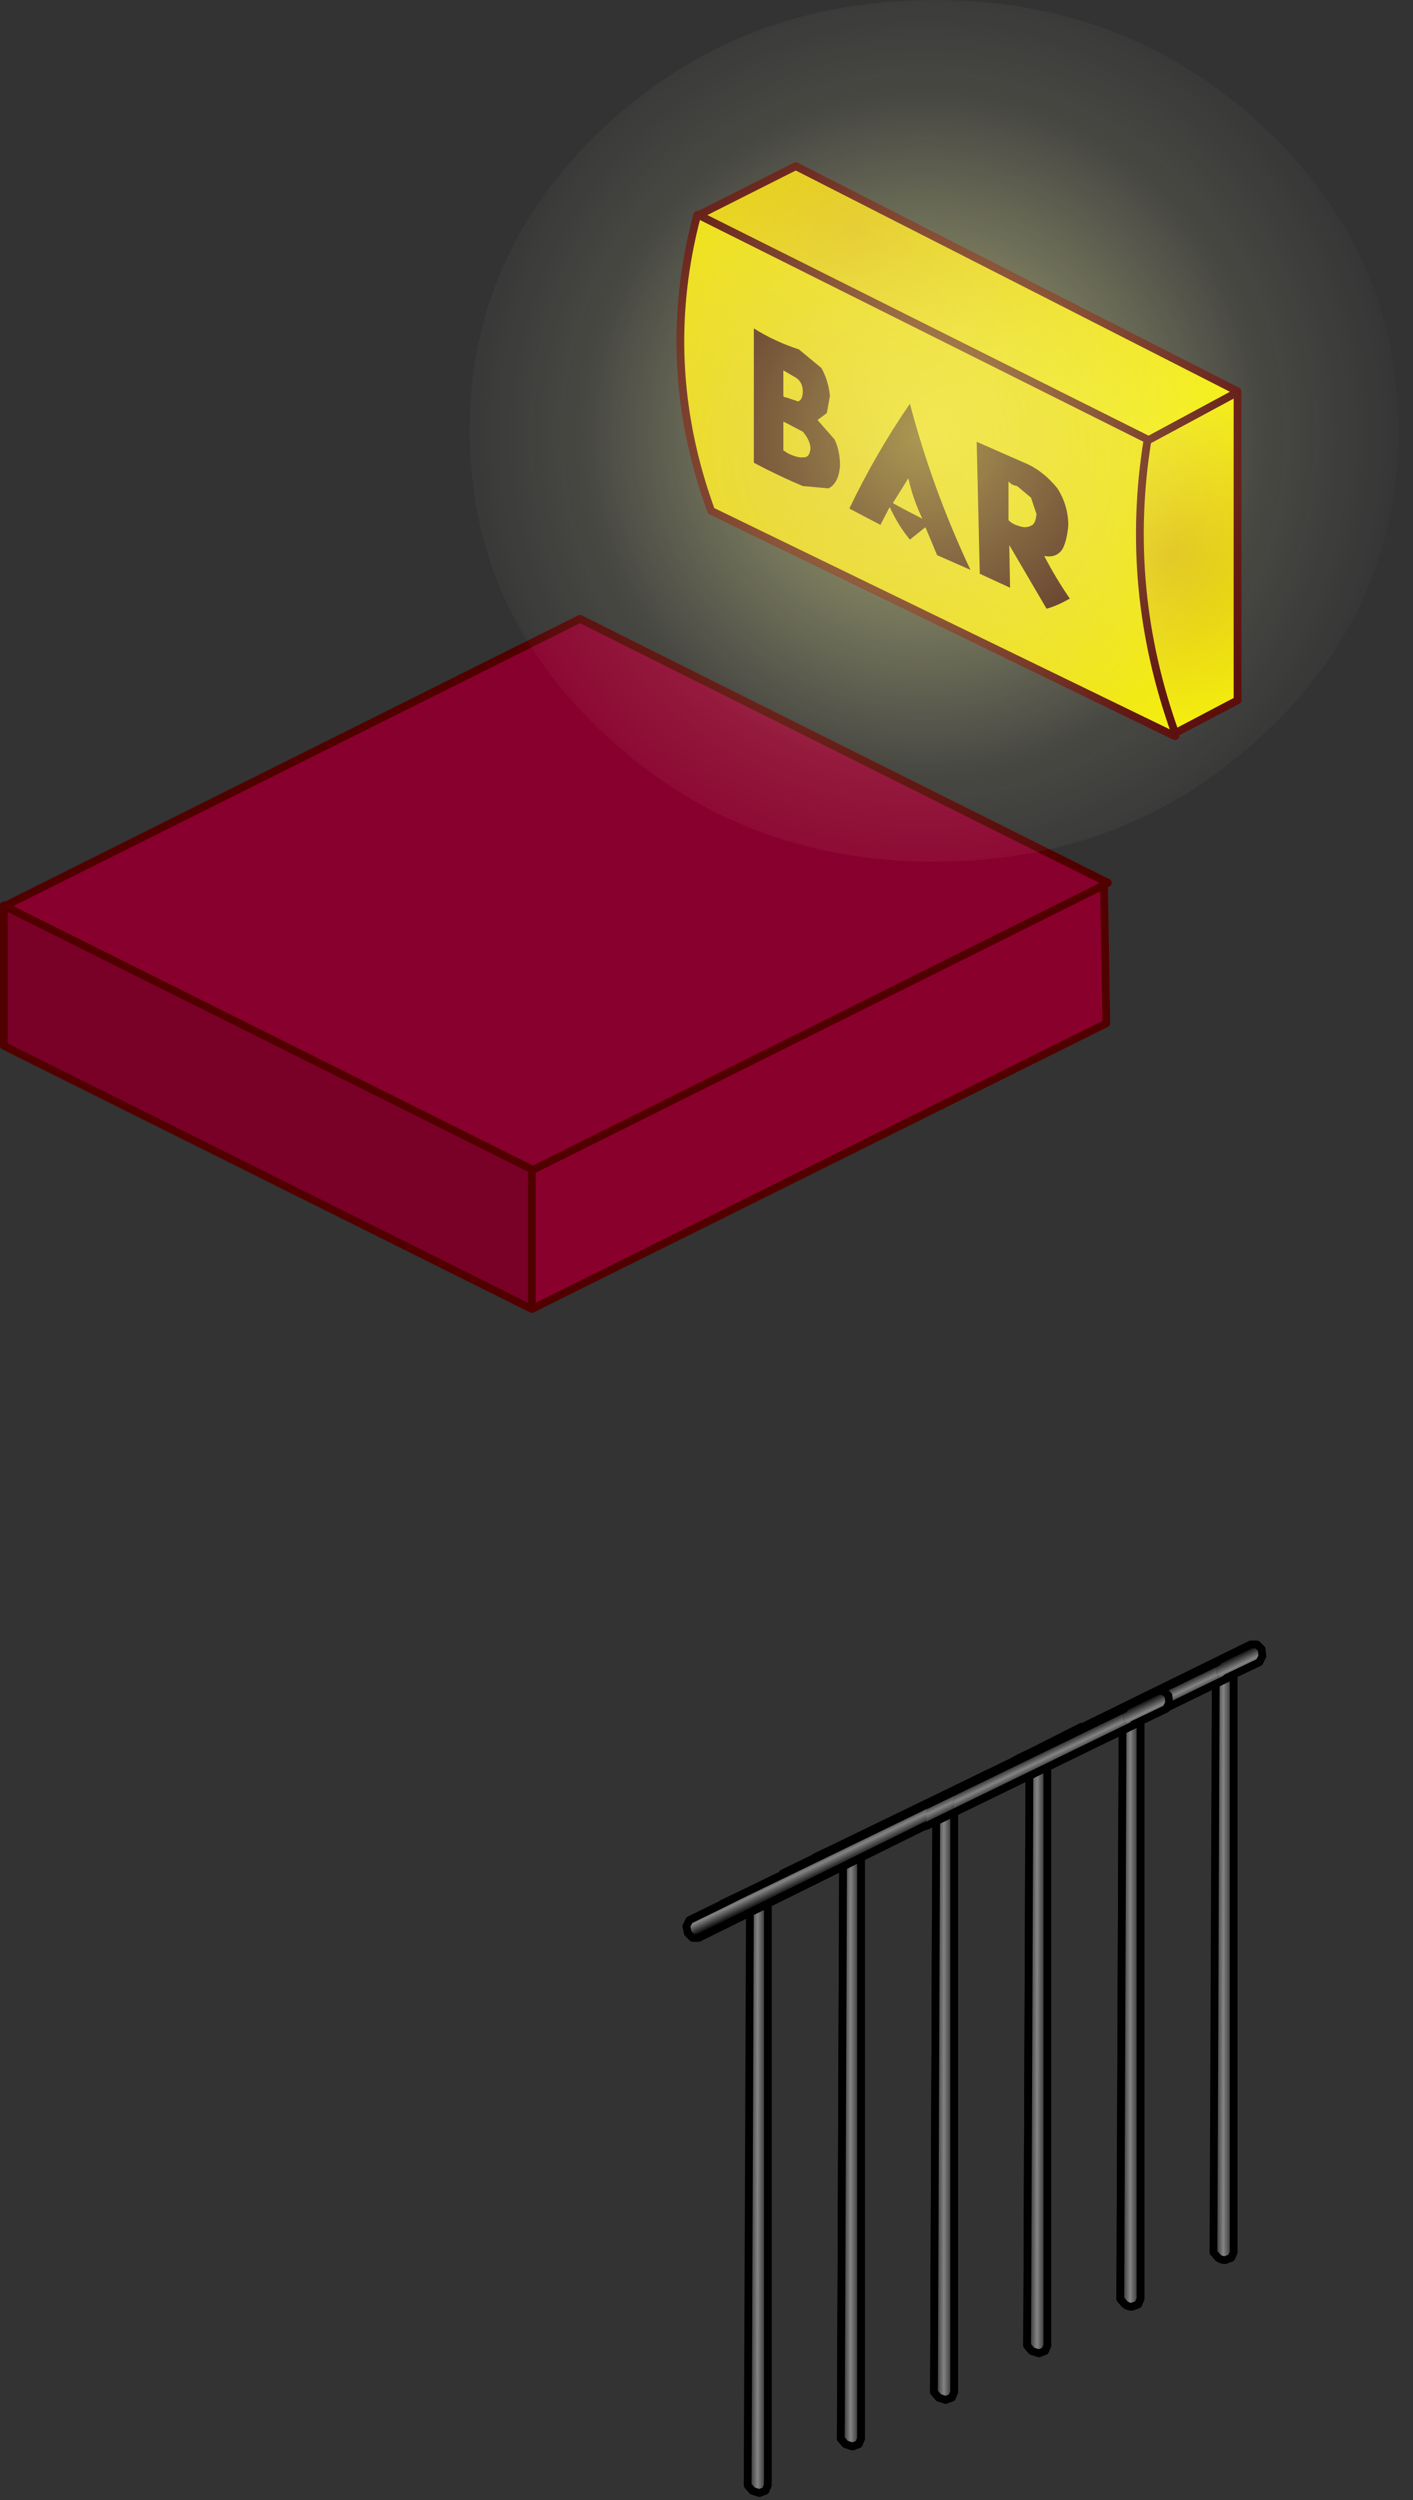 <?xml version="1.0" encoding="utf-8"?>
<svg version="1.1" id="Layer_1"
xmlns="http://www.w3.org/2000/svg"
xmlns:xlink="http://www.w3.org/1999/xlink"
xmlns:author="http://www.sothink.com"
width="91px" height="161px"
xml:space="preserve">
<rect width="100%" height="100%" fill="#333333" stroke="none"/>
<g id="628" transform="matrix(1, 0, 0, 1, 40.25, 150.75)">
<linearGradient
id="LinearGradID_2672" gradientUnits="userSpaceOnUse" gradientTransform="matrix(0.001, 0, 0, 0.023, 38.55, -24.45)" spreadMethod ="pad" x1="-819.2" y1="0" x2="819.2" y2="0" >
<stop  offset="0.016" style="stop-color:#000000;stop-opacity:1" />
<stop  offset="0.49" style="stop-color:#848484;stop-opacity:1" />
<stop  offset="1" style="stop-color:#000000;stop-opacity:1" />
</linearGradient>
<path style="fill:url(#LinearGradID_2672) " d="M39.2,-43.65L39.2 -5.7L39.05 -5.35L38.65 -5.2Q38.4 -5.2 38.2 -5.35L37.9 -5.7L38.05 -43.5L38.2 -43.35Q38.4 -43.2 38.65 -43.2L39.05 -43.35L39.2 -43.65" />
<path style="fill:none;stroke-width:0.5;stroke-linecap:round;stroke-linejoin:round;stroke-miterlimit:3;stroke:#000000;stroke-opacity:1" d="M39.05,-43.35L38.65 -43.2Q38.4 -43.2 38.2 -43.35L38.05 -43.5L37.9 -5.7L38.2 -5.35Q38.4 -5.2 38.65 -5.2L39.05 -5.35L39.2 -5.7L39.2 -43.65L39.05 -43.35z" />
<linearGradient
id="LinearGradID_2673" gradientUnits="userSpaceOnUse" gradientTransform="matrix(0.001, 0, 0, 0.023, 32.55, -21.45)" spreadMethod ="pad" x1="-819.2" y1="0" x2="819.2" y2="0" >
<stop  offset="0.016" style="stop-color:#000000;stop-opacity:1" />
<stop  offset="0.49" style="stop-color:#848484;stop-opacity:1" />
<stop  offset="1" style="stop-color:#000000;stop-opacity:1" />
</linearGradient>
<path style="fill:url(#LinearGradID_2673) " d="M33.2,-40.65L33.2 -2.7L33.05 -2.35L32.65 -2.2Q32.4 -2.2 32.2 -2.35L31.9 -2.7L32.05 -40.5L32.2 -40.35Q32.4 -40.2 32.65 -40.2L33.05 -40.35L33.2 -40.65" />
<path style="fill:none;stroke-width:0.5;stroke-linecap:round;stroke-linejoin:round;stroke-miterlimit:3;stroke:#000000;stroke-opacity:1" d="M33.05,-40.35L32.65 -40.2Q32.4 -40.2 32.2 -40.35L32.05 -40.5L31.9 -2.7L32.2 -2.35Q32.4 -2.2 32.65 -2.2L33.05 -2.35L33.2 -2.7L33.2 -40.65L33.05 -40.35z" />
<linearGradient
id="LinearGradID_2674" gradientUnits="userSpaceOnUse" gradientTransform="matrix(0.001, 0, 0, 0.023, 26.55, -18.45)" spreadMethod ="pad" x1="-819.2" y1="0" x2="819.2" y2="0" >
<stop  offset="0.016" style="stop-color:#000000;stop-opacity:1" />
<stop  offset="0.49" style="stop-color:#848484;stop-opacity:1" />
<stop  offset="1" style="stop-color:#000000;stop-opacity:1" />
</linearGradient>
<path style="fill:url(#LinearGradID_2674) " d="M27.2,-37.65L27.2 0.3L27.05 0.65L26.65 0.8L26.2 0.65L25.9 0.3L26.05 -37.5L26.2 -37.35Q26.4 -37.2 26.65 -37.2L27.05 -37.35L27.2 -37.65" />
<path style="fill:none;stroke-width:0.5;stroke-linecap:round;stroke-linejoin:round;stroke-miterlimit:3;stroke:#000000;stroke-opacity:1" d="M27.05,-37.35L26.65 -37.2Q26.4 -37.2 26.2 -37.35L26.05 -37.5L25.9 0.3L26.2 0.65L26.65 0.8L27.05 0.65L27.2 0.3L27.2 -37.65L27.05 -37.35z" />
<linearGradient
id="LinearGradID_2675" gradientUnits="userSpaceOnUse" gradientTransform="matrix(0.001, 0, 0, 0.023, 20.55, -15.45)" spreadMethod ="pad" x1="-819.2" y1="0" x2="819.2" y2="0" >
<stop  offset="0.016" style="stop-color:#000000;stop-opacity:1" />
<stop  offset="0.49" style="stop-color:#848484;stop-opacity:1" />
<stop  offset="1" style="stop-color:#000000;stop-opacity:1" />
</linearGradient>
<path style="fill:url(#LinearGradID_2675) " d="M21.2,-34.65L21.2 3.3L21.05 3.65L20.65 3.8L20.2 3.65L19.9 3.3L20.05 -34.5L20.2 -34.35Q20.4 -34.2 20.65 -34.2L21.05 -34.35L21.2 -34.65" />
<path style="fill:none;stroke-width:0.5;stroke-linecap:round;stroke-linejoin:round;stroke-miterlimit:3;stroke:#000000;stroke-opacity:1" d="M21.05,-34.35L20.65 -34.2Q20.4 -34.2 20.2 -34.35L20.05 -34.5L19.9 3.3L20.2 3.65L20.65 3.8L21.05 3.65L21.2 3.3L21.2 -34.65L21.05 -34.35z" />
<linearGradient
id="LinearGradID_2676" gradientUnits="userSpaceOnUse" gradientTransform="matrix(0.001, 0, 0, 0.023, 14.55, -12.45)" spreadMethod ="pad" x1="-819.2" y1="0" x2="819.2" y2="0" >
<stop  offset="0.016" style="stop-color:#000000;stop-opacity:1" />
<stop  offset="0.49" style="stop-color:#848484;stop-opacity:1" />
<stop  offset="1" style="stop-color:#000000;stop-opacity:1" />
</linearGradient>
<path style="fill:url(#LinearGradID_2676) " d="M15.2,-31.65L15.2 6.3L15.05 6.65L14.65 6.8L14.2 6.65L13.9 6.3L14.05 -31.5L14.2 -31.35Q14.4 -31.2 14.65 -31.2L15.05 -31.35L15.2 -31.65" />
<path style="fill:none;stroke-width:0.5;stroke-linecap:round;stroke-linejoin:round;stroke-miterlimit:3;stroke:#000000;stroke-opacity:1" d="M15.05,-31.35L14.65 -31.2Q14.4 -31.2 14.2 -31.35L14.05 -31.5L13.9 6.3L14.2 6.65L14.65 6.8L15.05 6.65L15.2 6.3L15.2 -31.65L15.05 -31.35z" />
<linearGradient
id="LinearGradID_2677" gradientUnits="userSpaceOnUse" gradientTransform="matrix(0, 0.001, -0.021, 0.01, 21.25, -34.85)" spreadMethod ="pad" x1="-819.2" y1="0" x2="819.2" y2="0" >
<stop  offset="0.016" style="stop-color:#000000;stop-opacity:1" />
<stop  offset="0.49" style="stop-color:#848484;stop-opacity:1" />
<stop  offset="1" style="stop-color:#000000;stop-opacity:1" />
</linearGradient>
<path style="fill:url(#LinearGradID_2677) " d="M38.85,-42.7L27.15 -37L27.15 -38.35L38.15 -43.7L38.05 -43.5L38.1 -43Q38.2 -42.8 38.45 -42.7L38.75 -42.7L38.85 -42.7" />
<linearGradient
id="LinearGradID_2678" gradientUnits="userSpaceOnUse" gradientTransform="matrix(-0, -0.001, 0.021, -0.01, 23.75, -36)" spreadMethod ="pad" x1="-819.2" y1="0" x2="819.2" y2="0" >
<stop  offset="0.016" style="stop-color:#000000;stop-opacity:1" />
<stop  offset="0.49" style="stop-color:#848484;stop-opacity:1" />
<stop  offset="1" style="stop-color:#000000;stop-opacity:1" />
</linearGradient>
<path style="fill:url(#LinearGradID_2678) " d="M27.15,-38.4L27.4 -38.5L29.15 -39.4L29.4 -39.5L40.3 -44.85L40.7 -44.85L41 -44.55L41.05 -44.1L40.85 -43.7L38.75 -42.7L38.45 -42.7Q38.2 -42.8 38.1 -43L38.05 -43.5L38.15 -43.7L27.15 -38.35L27.15 -38.4" />
<linearGradient
id="LinearGradID_2679" gradientUnits="userSpaceOnUse" gradientTransform="matrix(-0, -0.001, 0.021, -0.01, 25.75, -37)" spreadMethod ="pad" x1="-819.2" y1="0" x2="819.2" y2="0" >
<stop  offset="0.016" style="stop-color:#000000;stop-opacity:1" />
<stop  offset="0.49" style="stop-color:#848484;stop-opacity:1" />
<stop  offset="1" style="stop-color:#000000;stop-opacity:1" />
</linearGradient>
<path style="fill:url(#LinearGradID_2679) " d="M25.4,-37.55L27.4 -38.5L27.15 -38.4L27.15 -38.35L25.4 -37.5L25.4 -37.55" />
<linearGradient
id="LinearGradID_2680" gradientUnits="userSpaceOnUse" gradientTransform="matrix(0, 0.001, -0.021, 0.01, 23.25, -35.85)" spreadMethod ="pad" x1="-819.2" y1="0" x2="819.2" y2="0" >
<stop  offset="0.016" style="stop-color:#000000;stop-opacity:1" />
<stop  offset="0.49" style="stop-color:#848484;stop-opacity:1" />
<stop  offset="1" style="stop-color:#000000;stop-opacity:1" />
</linearGradient>
<path style="fill:url(#LinearGradID_2680) " d="M25.4,-36.15L25.4 -36.2L25.4 -37.5L27.15 -38.35L27.15 -37L25.4 -36.15" />
<linearGradient
id="LinearGradID_2681" gradientUnits="userSpaceOnUse" gradientTransform="matrix(-0, -0.001, 0.021, -0.01, 29.75, -39)" spreadMethod ="pad" x1="-819.2" y1="0" x2="819.2" y2="0" >
<stop  offset="0.016" style="stop-color:#000000;stop-opacity:1" />
<stop  offset="0.49" style="stop-color:#848484;stop-opacity:1" />
<stop  offset="1" style="stop-color:#000000;stop-opacity:1" />
</linearGradient>
<path style="fill:url(#LinearGradID_2681) " d="M24.95,-37.3L29.4 -39.55L29.4 -39.5L29.15 -39.4L27.4 -38.5L25.4 -37.55L24.95 -37.3" />
<linearGradient
id="LinearGradID_2682" gradientUnits="userSpaceOnUse" gradientTransform="matrix(0, 0.001, -0.021, 0.01, 27.25, -37.85)" spreadMethod ="pad" x1="-819.2" y1="0" x2="819.2" y2="0" >
<stop  offset="0.016" style="stop-color:#000000;stop-opacity:1" />
<stop  offset="0.49" style="stop-color:#848484;stop-opacity:1" />
<stop  offset="1" style="stop-color:#000000;stop-opacity:1" />
</linearGradient>
<path style="fill:url(#LinearGradID_2682) " d="M10.75,-28.95L10.35 -28.95L10.05 -29.25L9.95 -29.7L10.15 -30.1L12.2 -31.1L13.3 -31.65L24.95 -37.3L25.4 -37.55L25.4 -37.5L25.4 -36.2L10.75 -28.95" />
<path style="fill:none;stroke-width:0.5;stroke-linecap:round;stroke-linejoin:round;stroke-miterlimit:3;stroke:#000000;stroke-opacity:1" d="M38.15,-43.7L27.15 -38.35L25.4 -37.5M25.4,-36.15L27.15 -37L38.85 -42.7L38.75 -42.7L40.85 -43.7L41.05 -44.1L41 -44.55L40.7 -44.85L40.3 -44.85L29.4 -39.5L29.15 -39.4L27.4 -38.5L27.15 -38.4M27.4,-38.5L25.4 -37.55M29.4,-39.55L24.95 -37.3L25.4 -37.55M24.95,-37.3L13.3 -31.65L12.2 -31.1L10.15 -30.1L9.95 -29.7L10.05 -29.25L10.35 -28.95L10.75 -28.95L25.4 -36.2M12.2,-31.1L12.25 -31.15L13.3 -31.65" />
<linearGradient
id="LinearGradID_2683" gradientUnits="userSpaceOnUse" gradientTransform="matrix(0.001, 0, 0, 0.023, 32.55, -21.45)" spreadMethod ="pad" x1="-819.2" y1="0" x2="819.2" y2="0" >
<stop  offset="0.016" style="stop-color:#000000;stop-opacity:1" />
<stop  offset="0.49" style="stop-color:#848484;stop-opacity:1" />
<stop  offset="1" style="stop-color:#000000;stop-opacity:1" />
</linearGradient>
<path style="fill:url(#LinearGradID_2683) " d="M33.2,-40.65L33.2 -2.7L33.05 -2.35L32.65 -2.2Q32.4 -2.2 32.2 -2.35L31.9 -2.7L32.05 -40.5L32.2 -40.35Q32.4 -40.2 32.65 -40.2L33.05 -40.35L33.2 -40.65" />
<path style="fill:none;stroke-width:0.5;stroke-linecap:round;stroke-linejoin:round;stroke-miterlimit:3;stroke:#000000;stroke-opacity:1" d="M33.05,-40.35L32.65 -40.2Q32.4 -40.2 32.2 -40.35L32.05 -40.5L31.9 -2.7L32.2 -2.35Q32.4 -2.2 32.65 -2.2L33.05 -2.35L33.2 -2.7L33.2 -40.65L33.05 -40.35z" />
<linearGradient
id="LinearGradID_2684" gradientUnits="userSpaceOnUse" gradientTransform="matrix(0.001, 0, 0, 0.023, 26.55, -18.45)" spreadMethod ="pad" x1="-819.2" y1="0" x2="819.2" y2="0" >
<stop  offset="0.016" style="stop-color:#000000;stop-opacity:1" />
<stop  offset="0.49" style="stop-color:#848484;stop-opacity:1" />
<stop  offset="1" style="stop-color:#000000;stop-opacity:1" />
</linearGradient>
<path style="fill:url(#LinearGradID_2684) " d="M27.2,-37.65L27.2 0.3L27.05 0.65L26.65 0.8L26.2 0.65L25.9 0.3L26.05 -37.5L26.2 -37.35Q26.4 -37.2 26.65 -37.2L27.05 -37.35L27.2 -37.65" />
<path style="fill:none;stroke-width:0.5;stroke-linecap:round;stroke-linejoin:round;stroke-miterlimit:3;stroke:#000000;stroke-opacity:1" d="M27.05,-37.35L26.65 -37.2Q26.4 -37.2 26.2 -37.35L26.05 -37.5L25.9 0.3L26.2 0.65L26.65 0.8L27.05 0.65L27.2 0.3L27.2 -37.65L27.05 -37.35z" />
<linearGradient
id="LinearGradID_2685" gradientUnits="userSpaceOnUse" gradientTransform="matrix(0.001, 0, 0, 0.023, 20.55, -15.45)" spreadMethod ="pad" x1="-819.2" y1="0" x2="819.2" y2="0" >
<stop  offset="0.016" style="stop-color:#000000;stop-opacity:1" />
<stop  offset="0.49" style="stop-color:#848484;stop-opacity:1" />
<stop  offset="1" style="stop-color:#000000;stop-opacity:1" />
</linearGradient>
<path style="fill:url(#LinearGradID_2685) " d="M21.2,-34.65L21.2 3.3L21.05 3.65L20.65 3.8L20.2 3.65L19.9 3.3L20.05 -34.5L20.2 -34.35Q20.4 -34.2 20.65 -34.2L21.05 -34.35L21.2 -34.65" />
<path style="fill:none;stroke-width:0.5;stroke-linecap:round;stroke-linejoin:round;stroke-miterlimit:3;stroke:#000000;stroke-opacity:1" d="M21.05,-34.35L20.65 -34.2Q20.4 -34.2 20.2 -34.35L20.05 -34.5L19.9 3.3L20.2 3.65L20.65 3.8L21.05 3.65L21.2 3.3L21.2 -34.65L21.05 -34.35z" />
<linearGradient
id="LinearGradID_2686" gradientUnits="userSpaceOnUse" gradientTransform="matrix(0.001, 0, 0, 0.023, 14.55, -12.45)" spreadMethod ="pad" x1="-819.2" y1="0" x2="819.2" y2="0" >
<stop  offset="0.016" style="stop-color:#000000;stop-opacity:1" />
<stop  offset="0.49" style="stop-color:#848484;stop-opacity:1" />
<stop  offset="1" style="stop-color:#000000;stop-opacity:1" />
</linearGradient>
<path style="fill:url(#LinearGradID_2686) " d="M15.2,-31.65L15.2 6.3L15.05 6.65L14.65 6.8L14.2 6.65L13.9 6.3L14.05 -31.5L14.2 -31.35Q14.4 -31.2 14.65 -31.2L15.05 -31.35L15.2 -31.65" />
<path style="fill:none;stroke-width:0.5;stroke-linecap:round;stroke-linejoin:round;stroke-miterlimit:3;stroke:#000000;stroke-opacity:1" d="M15.05,-31.35L14.65 -31.2Q14.4 -31.2 14.2 -31.35L14.05 -31.5L13.9 6.3L14.2 6.65L14.65 6.8L15.05 6.65L15.2 6.3L15.2 -31.65L15.05 -31.35z" />
<linearGradient
id="LinearGradID_2687" gradientUnits="userSpaceOnUse" gradientTransform="matrix(0.001, 0, 0, 0.023, 8.55, -9.45)" spreadMethod ="pad" x1="-819.2" y1="0" x2="819.2" y2="0" >
<stop  offset="0.016" style="stop-color:#000000;stop-opacity:1" />
<stop  offset="0.49" style="stop-color:#848484;stop-opacity:1" />
<stop  offset="1" style="stop-color:#000000;stop-opacity:1" />
</linearGradient>
<path style="fill:url(#LinearGradID_2687) " d="M9.2,-28.65L9.2 9.3L9.05 9.65L8.65 9.8L8.2 9.65L7.9 9.3L8.05 -28.5L8.2 -28.35Q8.4 -28.2 8.65 -28.2L9.05 -28.35L9.2 -28.65" />
<path style="fill:none;stroke-width:0.5;stroke-linecap:round;stroke-linejoin:round;stroke-miterlimit:3;stroke:#000000;stroke-opacity:1" d="M9.05,-28.35L8.65 -28.2Q8.4 -28.2 8.2 -28.35L8.05 -28.5L7.9 9.3L8.2 9.65L8.65 9.8L9.05 9.65L9.2 9.3L9.2 -28.65L9.05 -28.35z" />
<linearGradient
id="LinearGradID_2688" gradientUnits="userSpaceOnUse" gradientTransform="matrix(-0, -0.001, 0.021, -0.01, 17.75, -33)" spreadMethod ="pad" x1="-819.2" y1="0" x2="819.2" y2="0" >
<stop  offset="0.016" style="stop-color:#000000;stop-opacity:1" />
<stop  offset="0.49" style="stop-color:#848484;stop-opacity:1" />
<stop  offset="1" style="stop-color:#000000;stop-opacity:1" />
</linearGradient>
<path style="fill:url(#LinearGradID_2688) " d="M32.45,-39.7Q32.2 -39.8 32.1 -40L32.05 -40.5L32.15 -40.7L21.15 -35.35L21.15 -35.4L21.4 -35.5L23.15 -36.4L23.4 -36.5L34.3 -41.85L34.7 -41.85L35 -41.55L35.05 -41.1L34.85 -40.7L32.75 -39.7L32.45 -39.7" />
<linearGradient
id="LinearGradID_2689" gradientUnits="userSpaceOnUse" gradientTransform="matrix(0, 0.001, -0.021, 0.01, 15.25, -31.85)" spreadMethod ="pad" x1="-819.2" y1="0" x2="819.2" y2="0" >
<stop  offset="0.016" style="stop-color:#000000;stop-opacity:1" />
<stop  offset="0.49" style="stop-color:#848484;stop-opacity:1" />
<stop  offset="1" style="stop-color:#000000;stop-opacity:1" />
</linearGradient>
<path style="fill:url(#LinearGradID_2689) " d="M21.15,-35.35L32.15 -40.7L32.05 -40.5L32.1 -40Q32.2 -39.8 32.45 -39.7L32.75 -39.7L32.85 -39.7L21.15 -34L21.15 -35.35" />
<linearGradient
id="LinearGradID_2690" gradientUnits="userSpaceOnUse" gradientTransform="matrix(-0, -0.001, 0.021, -0.01, 19.75, -34)" spreadMethod ="pad" x1="-819.2" y1="0" x2="819.2" y2="0" >
<stop  offset="0.016" style="stop-color:#000000;stop-opacity:1" />
<stop  offset="0.49" style="stop-color:#848484;stop-opacity:1" />
<stop  offset="1" style="stop-color:#000000;stop-opacity:1" />
</linearGradient>
<path style="fill:url(#LinearGradID_2690) " d="M21.4,-35.5L21.15 -35.4L21.15 -35.35L19.4 -34.5L19.4 -34.55L21.4 -35.5" />
<linearGradient
id="LinearGradID_2691" gradientUnits="userSpaceOnUse" gradientTransform="matrix(-0, -0.001, 0.021, -0.01, 23.75, -36)" spreadMethod ="pad" x1="-819.2" y1="0" x2="819.2" y2="0" >
<stop  offset="0.016" style="stop-color:#000000;stop-opacity:1" />
<stop  offset="0.49" style="stop-color:#848484;stop-opacity:1" />
<stop  offset="1" style="stop-color:#000000;stop-opacity:1" />
</linearGradient>
<path style="fill:url(#LinearGradID_2691) " d="M19.4,-34.55L18.95 -34.3L23.4 -36.55L23.4 -36.5L23.15 -36.4L21.4 -35.5L19.4 -34.55" />
<linearGradient
id="LinearGradID_2692" gradientUnits="userSpaceOnUse" gradientTransform="matrix(0, 0.001, -0.021, 0.01, 17.25, -32.85)" spreadMethod ="pad" x1="-819.2" y1="0" x2="819.2" y2="0" >
<stop  offset="0.016" style="stop-color:#000000;stop-opacity:1" />
<stop  offset="0.49" style="stop-color:#848484;stop-opacity:1" />
<stop  offset="1" style="stop-color:#000000;stop-opacity:1" />
</linearGradient>
<path style="fill:url(#LinearGradID_2692) " d="M21.15,-35.35L21.15 -34L19.4 -33.15L19.4 -33.2L19.4 -34.5L21.15 -35.35" />
<linearGradient
id="LinearGradID_2693" gradientUnits="userSpaceOnUse" gradientTransform="matrix(0, 0.001, -0.021, 0.01, 21.25, -34.85)" spreadMethod ="pad" x1="-819.2" y1="0" x2="819.2" y2="0" >
<stop  offset="0.016" style="stop-color:#000000;stop-opacity:1" />
<stop  offset="0.49" style="stop-color:#848484;stop-opacity:1" />
<stop  offset="1" style="stop-color:#000000;stop-opacity:1" />
</linearGradient>
<path style="fill:url(#LinearGradID_2693) " d="M19.4,-34.55L19.4 -34.5L19.4 -33.2L4.75 -25.95L4.35 -25.95L4.05 -26.25L3.95 -26.7L4.15 -27.1L6.2 -28.1L7.3 -28.65L18.95 -34.3L19.4 -34.55" />
<path style="fill:none;stroke-width:0.5;stroke-linecap:round;stroke-linejoin:round;stroke-miterlimit:3;stroke:#000000;stroke-opacity:1" d="M23.4,-36.5L34.3 -41.85L34.7 -41.85L35 -41.55L35.05 -41.1L34.85 -40.7L32.75 -39.7L32.85 -39.7L21.15 -34L19.4 -33.15M19.4,-33.2L4.75 -25.95L4.35 -25.95L4.05 -26.25L3.95 -26.7L4.15 -27.1L6.2 -28.1L6.25 -28.15L7.3 -28.65L18.95 -34.3L23.4 -36.55M23.4,-36.5L23.15 -36.4L21.4 -35.5L21.15 -35.4M19.4,-34.5L21.15 -35.35L32.15 -40.7M7.3,-28.65L6.2 -28.1M19.4,-34.55L18.95 -34.3M19.4,-34.55L21.4 -35.5" />
<path style="fill:#8A002D;fill-opacity:1" d="M-6,-75.4L-5.95 -75.4L30.85 -93.75L31 -84.85L-6 -66.45L-6 -75.4" />
<path style="fill:#88002D;fill-opacity:1" d="M-5.95,-75.4L-6 -75.45L-39.95 -92.4L-2.9 -110.9L31.1 -93.9L30.85 -93.75L-5.95 -75.4" />
<path style="fill:#790027;fill-opacity:1" d="M-39.95,-92.4L-6 -75.45L-6 -75.4L-6 -66.45L-40 -83.4L-40 -92.4L-39.95 -92.4" />
<path style="fill:none;stroke-width:0.5;stroke-linecap:round;stroke-linejoin:round;stroke-miterlimit:3;stroke:#510000;stroke-opacity:1" d="M-40,-92.4L-39.95 -92.4L-2.9 -110.9L31.1 -93.9L30.85 -93.75L31 -84.85L-6 -66.45L-40 -83.4L-40 -92.4L-40 -92.45L-39.95 -92.4L-6 -75.45L-5.95 -75.4L30.85 -93.75M-6,-75.45L-6 -75.4L-6 -66.45" />
<radialGradient
id="RadialGradID_2694" gradientUnits="userSpaceOnUse" gradientTransform="matrix(0.032, 0, 0, 0.033, 14.9, -135.95)" spreadMethod ="pad" cx="0" cy="0" r="819.2" fx="0" fy="0" >
<stop  offset="0"  style="stop-color:#DDBC04;stop-opacity:1" />
<stop  offset="1"  style="stop-color:#F4EE00;stop-opacity:1" />
<stop  offset="1"  style="stop-color:#7D7A06;stop-opacity:1" />
</radialGradient>
<path style="fill:url(#RadialGradID_2694) " d="M33.7,-122.4L33.7 -122.45L33.65 -122.45L4.75 -136.9L11 -140.05L39.45 -125.55L39.45 -125.5L33.7 -122.4" />
<radialGradient
id="RadialGradID_2695" gradientUnits="userSpaceOnUse" gradientTransform="matrix(0.033, 0, 0, 0.033, 15.1, -121.05)" spreadMethod ="pad" cx="0" cy="0" r="819.2" fx="0" fy="0" >
<stop  offset="0"  style="stop-color:#DDBC04;stop-opacity:1" />
<stop  offset="1"  style="stop-color:#F4EE00;stop-opacity:1" />
<stop  offset="1"  style="stop-color:#7D7A06;stop-opacity:1" />
</radialGradient>
<path style="fill:url(#RadialGradID_2695) " d="M35.45,-103.5L35.4 -103.35L5.55 -117.85Q2.1 -127.3 4.65 -136.9L4.75 -136.9L33.65 -122.45L33.65 -122.4Q32.1 -112.8 35.45 -103.5" />
<radialGradient
id="RadialGradID_2696" gradientUnits="userSpaceOnUse" gradientTransform="matrix(0.014, 0, 0, 0.014, 35.1, -115.15)" spreadMethod ="pad" cx="0" cy="0" r="819.2" fx="0" fy="0" >
<stop  offset="0"  style="stop-color:#DDBC04;stop-opacity:1" />
<stop  offset="1"  style="stop-color:#F4EE00;stop-opacity:1" />
<stop  offset="1"  style="stop-color:#7D7A06;stop-opacity:1" />
</radialGradient>
<path style="fill:url(#RadialGradID_2696) " d="M33.65,-122.4L33.7 -122.45L33.7 -122.4L39.45 -125.5L39.45 -105.65L35.55 -103.6L35.45 -103.5Q32.1 -112.8 33.65 -122.4" />
<path style="fill:none;stroke-width:0.5;stroke-linecap:round;stroke-linejoin:round;stroke-miterlimit:3;stroke:#510000;stroke-opacity:1" d="M4.75,-136.9L11 -140.05L39.45 -125.55L39.45 -125.5L39.45 -105.65L35.55 -103.6L35.45 -103.5L35.45 -103.35L35.4 -103.35L5.55 -117.85Q2.1 -127.3 4.65 -136.9L4.8 -136.95L4.75 -136.9L33.65 -122.45L33.7 -122.45L33.7 -122.4L39.45 -125.5M4.75,-136.9L4.65 -136.9M33.65,-122.45L33.65 -122.4M35.45,-103.5Q32.1 -112.8 33.65 -122.4" />
<path style="fill:#330000;fill-opacity:1" d="M12.65,-127.05Q13.1 -126.25 13.2 -125.25L13 -124.15L12.4 -123.7L13.5 -122.45Q13.85 -121.7 13.85 -120.75Q13.75 -119.6 13.1 -119.3L11.45 -119.45Q9.9 -120.1 8.3 -120.95L8.3 -129.6Q9.65 -128.75 11.2 -128.25L12.65 -127.05M11.45,-125.55Q11.45 -126.1 11.05 -126.4L10.2 -126.9L10.2 -125.25Q10.25 -125.15 10.4 -125.15L11.15 -124.9Q11.45 -125 11.45 -125.55M17.25,-118.35Q18.15 -117.85 19.15 -117.35Q18.55 -118.6 18.25 -119.95L17.25 -118.35M10.5,-121.55Q11.15 -121.25 11.45 -121.3Q11.9 -121.25 11.95 -121.9Q11.9 -122.45 11.45 -122.95L10.5 -123.45L10.2 -123.6L10.2 -121.75L10.5 -121.55M19.35,-116.8L18.35 -116Q17.6 -116.9 17.05 -118.1L16.45 -116.95L14.45 -118Q16.15 -121.55 18.35 -124.75Q19.8 -119.25 22.25 -114.05L20.1 -115L19.35 -116.8M27.85,-119.3Q28.55 -118.2 28.55 -116.9Q28.45 -115.85 28.15 -115.35Q27.75 -114.8 27 -114.95Q27.75 -113.5 28.65 -112.2Q27.75 -111.7 27.15 -111.55L24.75 -115.65L24.8 -112.9L22.85 -113.8L22.65 -122.3L25.95 -120.85Q27 -120.35 27.85 -119.3M26.15,-118.7L25.25 -119.45Q24.9 -119.5 24.7 -119.75L24.7 -117.25Q24.95 -117 25.3 -116.9Q25.8 -116.7 26.15 -116.9Q26.45 -117 26.5 -117.65L26.15 -118.7" />
<radialGradient
id="RadialGradID_2697" gradientUnits="userSpaceOnUse" gradientTransform="matrix(0.039, 0, 0, 0.039, 19.25, -122.75)" spreadMethod ="pad" cx="0" cy="0" r="819.2" fx="0" fy="0" >
<stop  offset="0"  style="stop-color:#FDFF88;stop-opacity:0.6" />
<stop  offset="0.682"  style="stop-color:#FCFFC8;stop-opacity:0.102" />
<stop  offset="1"  style="stop-color:#FFFFFF;stop-opacity:0" />
<stop  offset="1"  style="stop-color:#7D7A06;stop-opacity:1" />
</radialGradient>
<path style="fill:url(#RadialGradID_2697) " d="M41.05,-103.4Q32.3 -95.25 19.9 -95.25Q7.5 -95.25 -1.25 -103.4Q-10 -111.5 -10 -123Q-10 -134.5 -1.25 -142.65Q7.5 -150.75 19.9 -150.75Q32.3 -150.75 41.05 -142.65Q49.8 -134.5 49.8 -123Q49.8 -111.5 41.05 -103.4" />
</g>
</svg>
